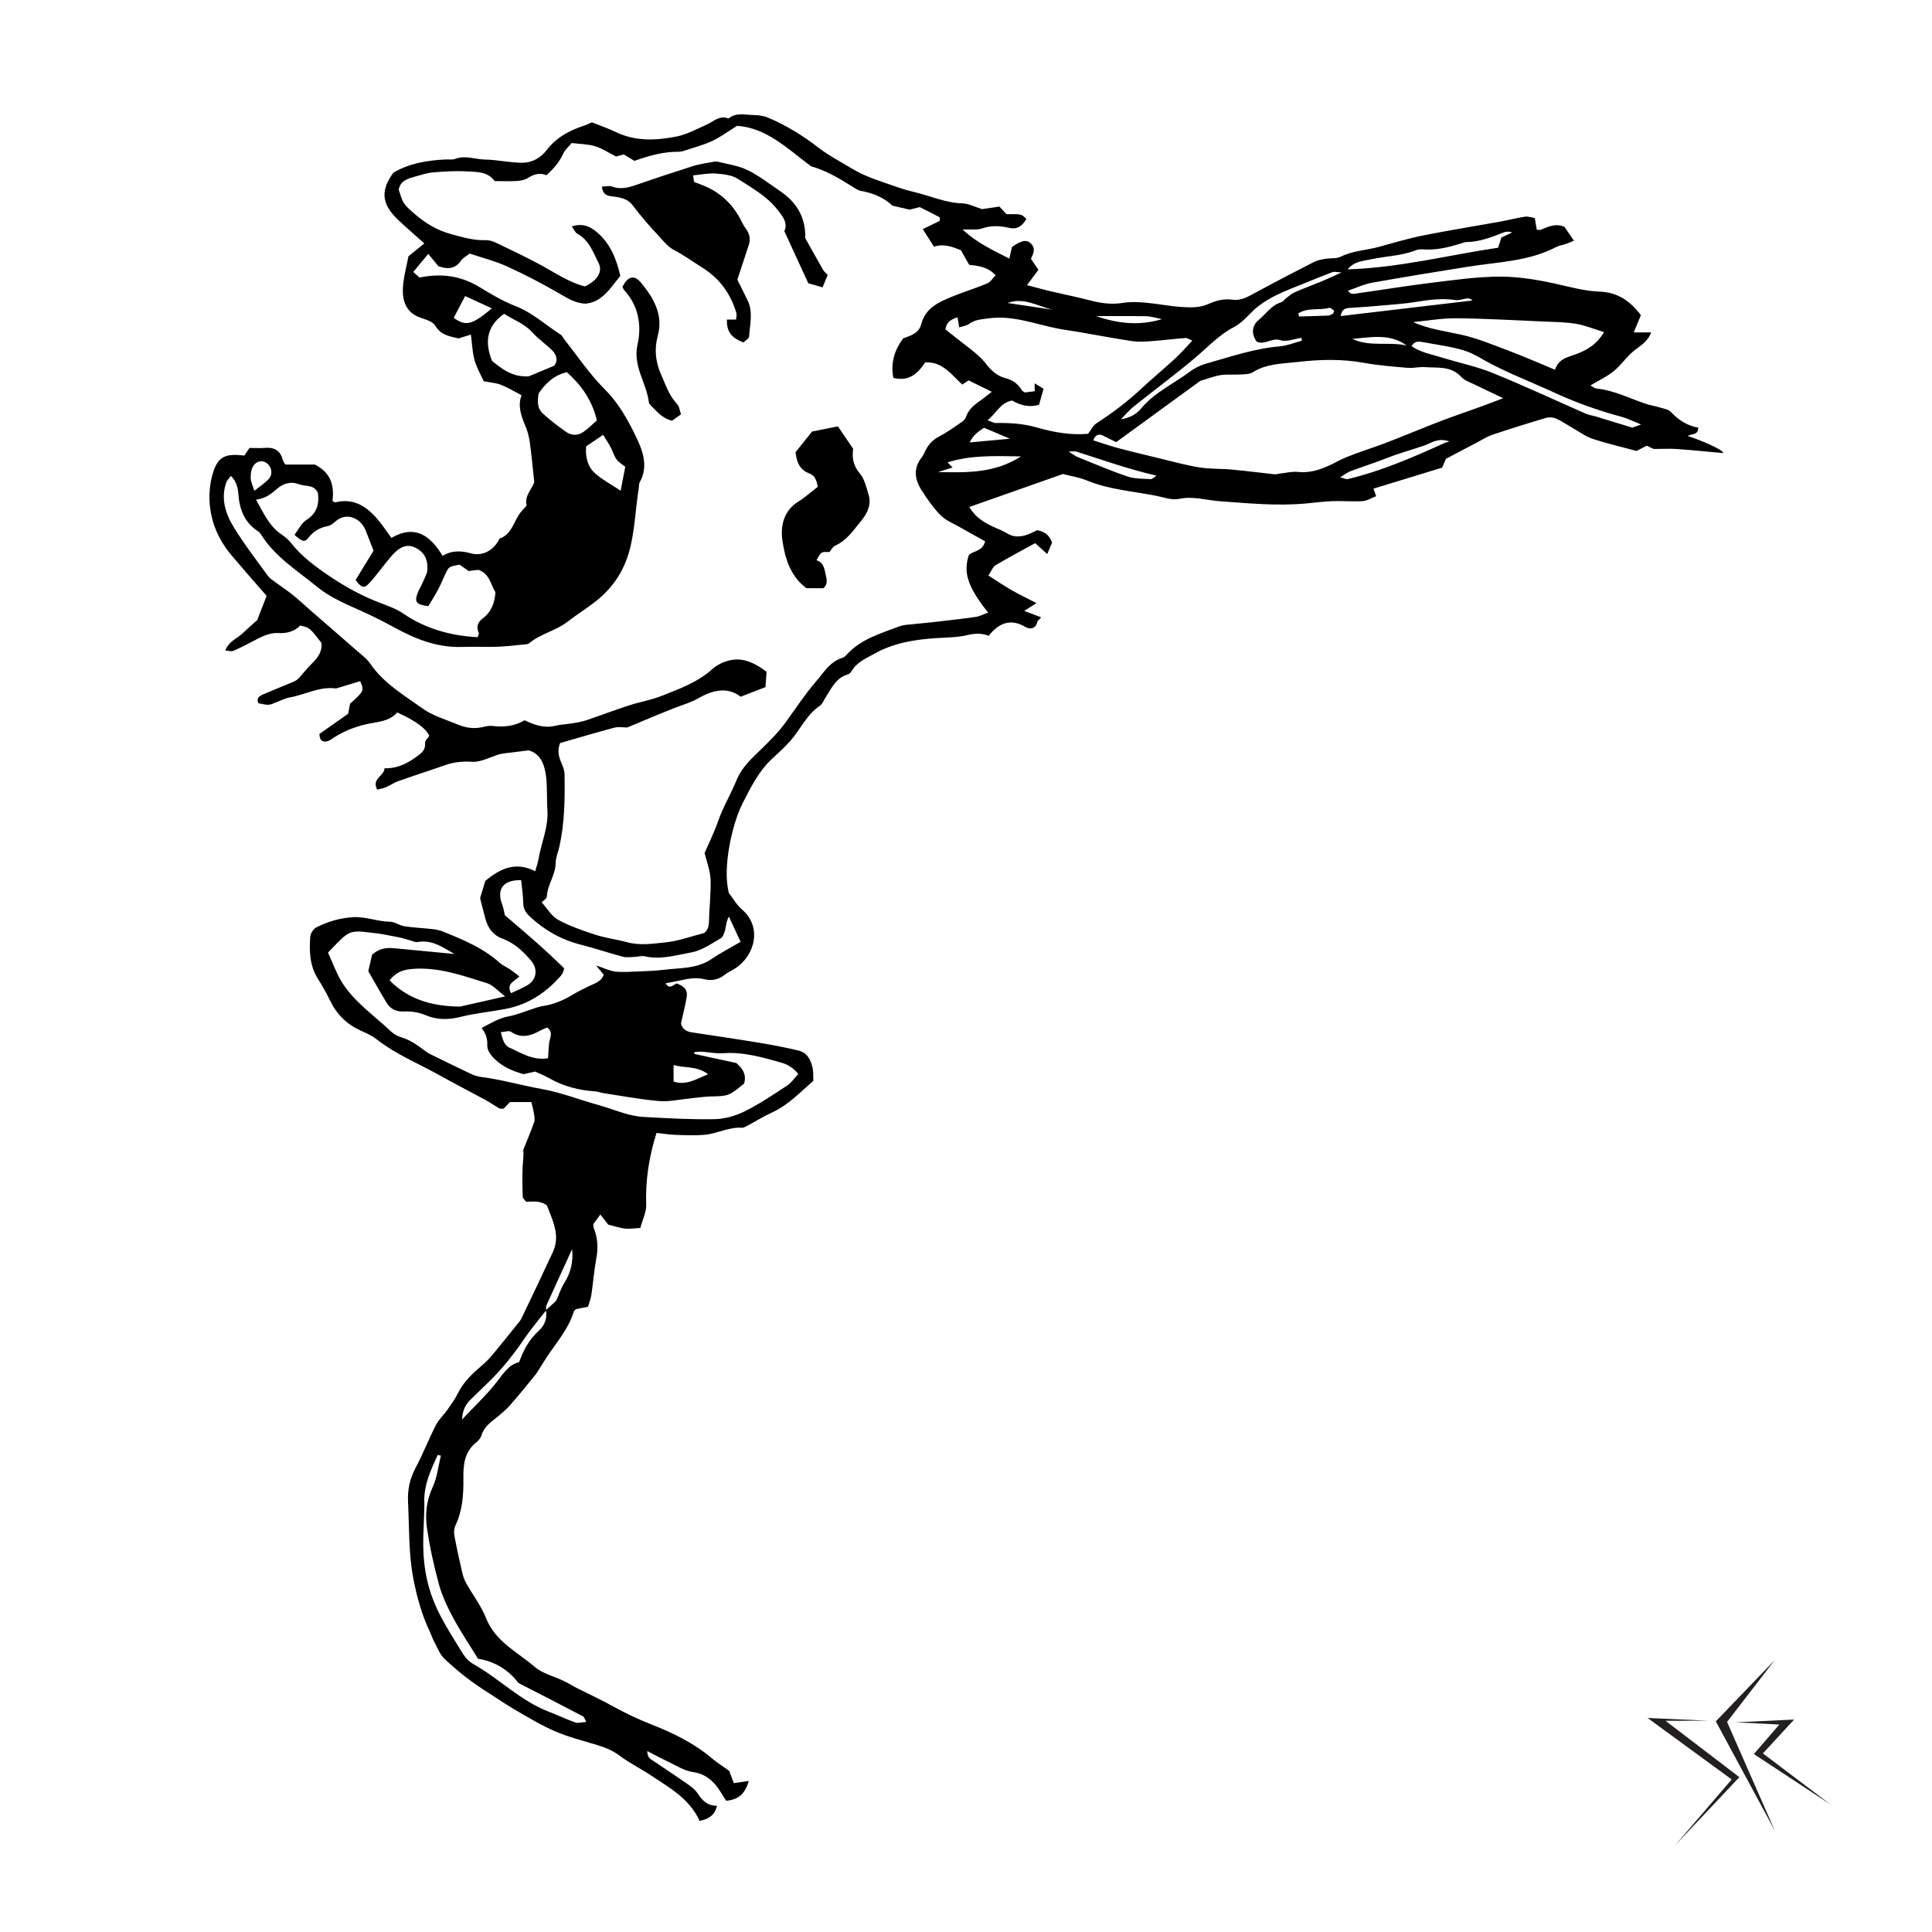 <?xml version="1.0" encoding="utf-8"?>
<!-- Generator: Adobe Illustrator 17.0.0, SVG Export Plug-In . SVG Version: 6.00 Build 0)  -->
<!DOCTYPE svg PUBLIC "-//W3C//DTD SVG 1.1//EN" "http://www.w3.org/Graphics/SVG/1.1/DTD/svg11.dtd">
<svg version="1.1" id="Layer_1" xmlns="http://www.w3.org/2000/svg" xmlns:xlink="http://www.w3.org/1999/xlink" x="0px" y="0px"
	 width="3039px" height="3039px" viewBox="0 0 3039 3039" enable-background="new 0 0 3039 3039" xml:space="preserve">
<rect x="0" y="0" fill="#FFFFFF" width="3039" height="3039"/>
<g id="FcELMB_2_">
	<g>
		<path d="M2710.611,712.698c-24.019-2.168-48.017-4.632-72.068-6.37c-10.896-0.787-21.895-0.134-37.322-0.134
			c-0.697-0.328-5.635-2.647-10.828-5.087c-4.357,2.199-8.632,4.356-16.177,8.164c-21.258-5.721-45.376-11.242-68.783-18.926
			c-11.481-3.769-21.686-11.48-32.391-17.544c-8.385-4.75-16.336-10.428-25.101-14.285c-4.65-2.046-11.083-2.661-15.918-1.233
			c-28.472,8.409-56.801,17.337-84.968,26.722c-7.763,2.587-14.842,7.266-22.174,11.103c-15.866,8.304-31.692,16.685-50.44,26.566
			c-0.752,1.757-2.883,6.732-5.953,13.904c-35.062,10.72-71.575,21.884-108.102,33.052c1.28,3.513,2.415,6.628,4.309,11.826
			c-7.483,2.865-14.255,7.316-21.287,7.772c-15.713,1.019-31.573-0.496-47.338,0.049c-13.762,0.475-27.477,2.337-41.21,3.621
			c-45.603,4.264-90.908-0.196-136.354-3.498c-21.1-1.533-41.693-8.389-63.776-3.664c-11.347,2.428-24.468-2.552-36.63-4.973
			c-36.114-7.192-73.236-9.497-107.913-23.787c-12.605-5.194-26.485-7.297-38.186-10.388
			c-50.23,17.708-98.669,34.784-147.303,51.929c11.725,19.872,30.68,28.469,49.552,36.264c8.356,3.451,14.742,10.084,26.064,10.051
			c12.674-0.037,21.886-5.503,31.223-9.855c11.482,2.143,18.919,7.48,23.37,19.395c-2.04,4.861-4.569,10.889-7.599,18.109
			c-7.151-6.432-13.118-11.799-19.031-17.118c-21.412,11.796-42.121,22.666-62.159,34.657c-4.528,2.71-6.72,9.325-11.416,16.248
			c13.42,8.517,24.502,16.085,36.099,22.758c11.551,6.647,23.618,12.395,39.484,20.626c-5.564,3.569-9.929,6.369-19.193,12.311
			c10.417,3.937,18.525,7.001,26.632,10.065c-1.951,2.138-3.903,4.275-5.854,6.413c-2.223,11.097-10.99,13.373-18.642,8.864
			c-23.921-14.096-41.903-6.36-58.103,13.78c-11.179-4.495-21.903-3.92-33.811-1.052c-15.914,3.833-32.839,3.655-49.359,4.754
			c-33.951,2.259-66.705,7.56-97.215,24.812c-13.297,7.519-26.998,13.014-35.077,26.89c-1.312,2.254-3.759,4.648-6.155,5.343
			c-18.487,5.36-25.48,21.59-34.633,35.83c-2.992,4.655-5.14,10.688-9.387,13.559c-20.788,14.053-30.473,37.094-46.253,55.104
			c-9.084,10.368-19.549,19.55-29.626,29.018c-20.579,19.335-32.746,44.343-45.307,68.782
			c-16.855,32.792-32.328,102.928-21.734,141.73c6.835,8.724,12.461,18.864,20.72,25.922c31.732,27.114,20.627,72.394-11.372,92.846
			c-5.242,3.351-11.182,5.768-15.965,9.645c-9.412,7.628-20.616,9.839-31.256,7.157c-14.224-3.586-27.256-0.918-40.701,2.183
			c-6.581,1.518-13.276,2.541-20.887,3.969c6.994,13.564,15.189-3.184,19.535,1.314c11.459,4.19,15.094,11.325,13.508,20.424
			c-2.352,13.488-5.747,26.794-8.939,41.267c1.564,8.423,7.805,12.871,16.911,14.26c35.247,5.376,70.539,10.481,105.711,16.308
			c21.007,3.48,41.992,7.425,62.667,12.473c13.647,3.332,19.107,15.182,21.808,27.801c1.278,5.973,0.719,12.339,1.042,19.651
			c-20.729,17.977-39.46,38.261-65.286,49.97c-12.976,5.883-25.116,13.594-37.727,20.306c-3.006,1.6-6.455,3.728-9.572,3.536
			c-20.515-1.261-38.699,9.345-58.427,11.107c-15.082,1.347-30.395,0.657-45.578,0.119c-10.139-0.359-20.23-2.042-30.075-3.104
			c-11.933,37.861-17.546,74.82-16.238,113.132c0.396,11.599-5.751,23.422-9.242,36.408c-9.291,0.47-16.763,1.697-24.043,0.98
			c-7.453-0.734-14.719-3.372-26.48-6.261c-2.184-2.809-6.853-8.815-12.341-15.874c-4.696,6.402-8.265,11.268-11.15,15.202
			c0.295,2.936,0.115,4.443,0.62,5.669c6.454,15.666,7.304,31.514,4.173,48.261c-3.52,18.825-4.912,38.039-7.747,57.006
			c-0.97,6.486-3.505,12.737-5.288,18.966c-7.801,1.53-13.777,2.701-18.921,3.71c-1.668,1.783-3.124,2.638-3.477,3.822
			c-7.661,25.676-24.855,45.717-39.519,67.262c-4.632,6.805-8.884,13.868-13.347,20.79c-2.619,4.062-4.985,8.344-8.026,12.069
			c-12.938,15.854-25.772,31.813-39.294,47.161c-6.316,7.169-13.824,13.393-21.309,19.401c-9.752,7.828-19.834,14.918-23.65,27.999
			c-1.263,4.331-4.964,8.545-8.619,11.484c-18.332,14.738-20.196,34.982-19.89,56.205c0.368,25.555-1.328,50.712-12.595,74.431
			c-2.163,4.554-2.449,10.801-1.513,15.883c3.487,18.938,7.661,37.758,11.977,56.531c1.379,5.998,3.219,12.145,6.192,17.474
			c10.382,18.606,23.823,35.907,31.567,55.497c14.668,37.102,49.205,53.257,76.512,76.663
			c12.627,10.823,30.853,15.056,46.411,22.545c6.834,3.29,13.251,7.433,20.019,10.871c18.944,9.622,38.327,18.442,56.87,28.775
			c19.849,11.061,40.013,20.525,61.344,28.896c33.086,12.985,65.667,28.854,93.495,52.316c8.412,7.092,17.804,13.023,27.844,20.278
			c2.11,5.622,4.665,12.427,7.235,19.272c8.599-1.25,15.688-2.282,23.526-3.422c-5.96,20.727-16.432,29.385-35.609,31.139
			c-6.116-9.186-11.098-19.089-18.33-26.911c-8.793-9.509-18.909-16.162-33.5-18.181c-14.281-1.976-27.675-10.91-41.253-17.23
			c-9.78-4.552-19.223-9.827-30.952-15.881c-0.211,11.678,7.157,13.785,12.269,17.295c17.676,12.135,35.68,23.799,53.196,36.155
			c5.549,3.914,11.061,8.734,14.665,14.37c7.057,11.037,15.729,18.579,29.509,18.181c-3.46,15.577-13.768,21.042-27.292,23.901
			c-15.778-34.898-47.508-52.296-77.052-71.906c-15.989-10.613-33.446-19.156-48.724-30.649
			c-10.905-8.203-22.604-12.843-35.188-16.722c-22.294-6.871-45.167-12.513-66.495-21.695c-22.024-9.48-42.721-22.176-63.571-34.204
			c-14.295-8.247-27.768-17.908-41.773-26.673c-24.63-15.416-47.534-33.186-68.518-53.121c-7.144-6.787-10.966-17.196-15.837-26.204
			c-2.935-5.427-4.773-11.435-7.437-17.023c-12.525-26.284-20.079-53.909-25.637-82.521c-7.716-39.722-6.353-79.708-8.382-119.672
			c-1.034-20.368,2.484-37.409,11.854-54.978c11.628-21.801,20.561-45.026,31.815-67.044c4.56-8.922,12.461-16.08,18.311-24.414
			c5.892-8.393,11.955-16.838,16.473-25.987c8.843-17.904,22.911-30.893,37.653-43.548c5.717-4.908,11.192-10.243,16.018-16.018
			c13.264-15.875,26.152-32.065,39.123-48.184c2.588-3.216,5.469-6.388,7.224-10.054c16.614-34.704,33.239-69.406,49.398-104.324
			c11.77-25.433-0.014-48.631-8.803-71.637c-1.403-3.673-8.729-6.106-13.722-7.122c-5.961-1.214-12.359-0.286-19.592-0.286
			c-1.669-2.296-5.235-4.944-5.345-7.73c-0.601-15.144-0.745-30.335-0.244-45.483c0.308-9.307,2.052-18.567,1.01-28.175
			c5.844-14.668,12.089-29.197,17.272-44.095c1.45-4.168,0.143-9.484-0.579-14.169c-0.825-5.353-2.407-10.589-3.953-17.114
			c-10.344,0-21.21,0-33.643,0c-2.819,2.969-6.479,6.825-9.946,10.477c-2.812-0.21-5.215,0.286-6.818-0.624
			c-7.192-4.083-13.977-8.896-21.236-12.844c-24.28-13.205-48.887-25.817-73.021-39.279c-33.06-18.44-68.465-32.727-98.606-56.416
			c-7.499-5.894-16.666-9.875-25.458-13.875c-21.725-9.884-37.408-25.479-47.808-46.956c-5.719-11.811-12.21-23.321-19.217-34.421
			c-12.961-20.533-13.68-43.259-12.008-66.141c0.384-5.25,5.047-12.367,9.714-14.735c17.714-8.988,36.03-14.5,56.794-15.923
			c20.648-1.415,38.906,6.87,58.725,7.066c7.701,0.076,15.177,5.999,23.069,7.198c14.868,2.26,29.986,2.818,44.95,4.524
			c5.393,0.615,10.9,1.863,15.915,3.905c31.306,12.745,62.593,25.515,88.301,48.593c5.062,4.544,11.694,7.302,17.412,11.165
			c4.393,2.968,8.486,6.378,14.139,10.676c-7.438,7.763-21.131,10.911-13.289,26.337c8.973-4.309,18.602-7.824,27.019-13.228
			c13.598-8.73,15.283-25.109,4.967-37.428c-12.612-15.061-27.029-28.375-45.489-35.219c-15.635-5.796-22.784-17.03-26.858-31.62
			c-2.774-9.932-5.136-19.979-8.212-32.052c2.338-7.695,5.327-17.529,8.221-27.054c23.06-19.237,47.441-31.068,78.494-15.176
			c2.106-7.671,4.2-13.376,5.199-19.267c4.359-25.696,15.791-50.04,13.968-76.953c-1.208-17.832,0.073-35.914-2.201-53.57
			c-2.338-18.154-8.698-35.164-27.304-40.378c-11.077,1.377-20.29,2.478-29.489,3.682c-5.495,0.719-11.129,1.032-16.423,2.516
			c-14.336,4.018-28.753,12.598-42.709,11.806c-15-0.851-28.399,0.228-42.219,5.087c-24.637,8.664-49.526,16.609-74.138,25.339
			c-7.001,2.483-13.269,6.965-20.14,9.909c-4.087,1.751-8.693,2.289-13.166,3.396c-9.213-17.935,11.376-21.018,11.525-33.549
			c21.407,0.505,37.344-8.355,52.6-19.725c7.17-5.344,12.143-10.114,11.215-20.039c-0.33-3.526,4.324-7.518,6.718-11.321
			c-5.511-11.86-21.673-23.712-50.581-36.718c-9.632,11.274-23.212,14.043-37.852,16.443c-21.721,3.56-42.599,10.91-61.456,22.938
			c-3.483,2.221-6.947,5.038-10.81,5.977c-7.357,1.789-11.996-1.257-12.141-11.551c14.392-10.121,29.579-20.801,45.151-31.751
			c1-5.258,2.021-10.631,2.996-15.759c22.349-20.327,22.349-20.327,15.874-35.458c-11.946,3.606-24.098,7.277-36.253,10.939
			c-0.66,0.199-1.372,0.537-2.012,0.452c-25.666-3.406-48.116,9.817-72.292,14.139c-7.346,1.313-14.343,4.835-21.357,7.694
			c-11.741,4.786-11.693,4.903-27.945,1.543c-3.905-7.825,1.065-11.354,7.18-13.963c13.953-5.954,27.981-11.734,42.018-17.489
			c5.711-2.341,11.526-4.431,15.133-9.216c6.599-7.413,12.857-15.168,19.88-22.155c9.167-9.121,16.465-18.736,14.618-32.394
			c-18.239-23.56-18.239-23.56-33.145-27.172c-9.112,9.424-21.026,12.694-34.951,11.937c-14.898-0.809-27.712,6.714-40.536,13.388
			c-9.806,5.102-19.632,10.238-29.798,14.533c-3.085,1.303-7.332-0.146-12.664-0.416c5.333-14.504,18.098-18.56,26.722-26.684
			c8.839-8.326,17.991-16.32,23.559-21.347c5.592-14.417,9.692-24.989,14.731-37.981c-8.663-9.912-19.447-22.184-30.153-34.523
			c-7.265-8.373-14.29-16.956-21.647-25.246c-22.75-25.636-36.419-55.427-38.017-89.646c-0.664-14.218,1.023-29.207,5.046-42.841
			c7.735-26.212,19.059-32.33,49.733-28.369c2.041-3.041,5.446-8.115,8.1-12.07c9.104,0,16.717,0.523,24.233-0.112
			c14.49-1.223,24.128,3.947,28.027,18.588c0.849,3.189,3.171,5.986,4.082,7.636c17.652,0,33.85,0,46.462,0
			c26.723,13.648,30.363,34.562,27.782,57.383c2.12,1.02,3.479,2.3,4.462,2.057c29.931-7.386,50.573,7.397,68.19,28.789
			c6.955,8.445,12.995,17.642,19.933,27.157c37.103-21.447,61.236-3.722,80.545,28.226c15.299-9.097,29.524-8.041,44.904-3.841
			c17.353,4.739,33.863-4.199,42.866-19.701c0.687-1.182,0.961-3.223,1.893-3.553c20.083-7.126,22.339-28.434,33.878-42.313
			c2.645-3.182,5.529-6.165,8.633-9.604c-3.898-15.705,8.855-26.379,12.022-37.009c-2.505-22.885-4.289-43.009-7.089-62.991
			c-1.231-8.783-3.574-17.689-7.09-25.814c-6.964-16.091-11.929-32.121-5.805-47.79c-11.746-6.089-21.59-12.201-32.2-16.359
			c-7.836-3.071-16.669-3.596-27.268-5.693c-4.268-9.47-10.978-20.781-14.43-33.012c-3.528-12.503-3.86-25.907-5.785-40.372
			c-6.771,2.107-13.028,4.054-19.349,6.02c-13.993-3.299-27.885-4.933-36.677-20.005c-3.818-6.544-14.875-9.683-23.261-12.585
			c-22.168-7.673-28.5-25.586-27.696-45.611c0.707-17.609,5.863-35.039,8.77-50.993c9.976-8.053,18.026-14.552,24.971-20.158
			c-13.686-12.279-27.568-24.257-40.913-36.806c-28.486-26.785-26.767-48.334-7.818-74.456
			c24.655-14.782,53.331-19.528,82.908-20.876c4.844-0.221,10.164,0.781,14.447-0.885c15.861-6.17,31.256,0.819,46.824,1.066
			c19.836,0.315,39.638,5.126,59.433,4.982c14.688-0.107,28.186-7.693,37.465-19.812c15.345-20.044,36.135-31.165,59.481-38.679
			c3.912-1.259,7.579-3.282,11.664-5.088c12.646,5.076,25.693,9.503,38.022,15.423c30.858,14.817,63.134,13.261,95.003,6.963
			c16.466-3.254,31.988-11.817,47.582-18.775c11.062-4.936,20.378-15.265,34.335-9.588c12.098-10.026,26.331-5.621,39.762-5.435
			c7.398,0.102,15.309,1.097,22.053,3.924c28.813,12.076,55.141,28.323,79.929,47.518c14.589,11.297,31.165,20.067,47.058,29.622
			c8.268,4.97,16.758,9.716,25.576,13.589c10.63,4.669,21.623,8.573,32.625,12.319c14.302,4.87,28.534,10.275,43.213,13.631
			c25.851,5.912,50.235,17.475,77.518,18.318c10.613,0.328,21.061,6.011,30.977,9.067c9.368-1.365,18.183-2.649,27.498-4.006
			c4,4.338,7.605,8.248,10.979,11.907c23.948-0.249,23.948-0.249,31.321,7.686c-5.953,10.307-13.907,16.857-26.784,13.896
			c-14.368-3.304-28.243-4.137-42.778,0.883c-7.888,2.725-17.253,1.173-30.577,1.751c23.631,22.078,48.215,32.556,73.423,45.716
			c1.773-7.982,2.926-13.168,4.051-18.234c14.827-10.451,22.903-12.143,29.54-5.803c8.318,7.945,4.286,16.276,0.359,24.305
			c3.856,5.671,7.655,11.258,11.753,17.285c-5.76,7.741-10.94,14.7-17.967,24.143c13.385,3.514,24.353,6.635,35.44,9.254
			c21.306,5.034,42.809,9.285,63.982,14.811c16.924,4.417,33.519,6.768,51.122,3.911c11.449-1.858,23.49-1.504,35.121-0.482
			c19.251,1.692,38.325,5.636,57.588,6.884c13.934,0.903,28.067,1.497,41.813-4.612c11.856-5.269,24.444-8.864,38.184-6.839
			c13.765,2.029,25.199-5.161,36.895-11.491c30.312-16.405,60.891-32.327,91.584-48.009c5.342-2.729,11.685-3.801,17.703-4.83
			c7.991-1.366,17.178,0.17,23.985-3.252c19.054-9.578,40.098-10.037,59.981-15.516c23.294-6.419,46.538-13.32,70.196-18.051
			c40.364-8.072,81.049-14.53,121.567-21.849c12.795-2.311,25.413-5.69,38.259-7.582c4.894-0.721,10.201,1.361,15.368,2.174
			c1.219,7.207,2.117,12.519,3.089,18.271c2.431,0.13,4.584,0.88,6.151,0.226c11.531-4.807,22.824-10.674,37.339-4.787
			c4.173,6.088,9.11,13.291,15.002,21.887c-5.119,2.076-8.64,3.689-12.285,4.939c-5.236,1.796-10.957,2.571-15.789,5.09
			c-43.5,22.683-91.807,23.378-138.652,30.878c-50.42,8.072-100.838,16.211-151.092,25.239
			c-12.589,2.262-24.545,8.043-37.648,12.499c3.928,6.664,9.836,4.842,14.726,4.157c38.905-5.454,77.684-11.902,116.674-16.628
			c36.369-4.408,72.962-9.838,109.431-9.662c30.789,0.149,62,5.7,92.153,12.642c20.903,4.812,41.577,10.242,62.921,10.935
			c28.207,0.915,48.048,14.933,64.854,36.972c-3.549,8.582-7.12,17.217-11.237,27.172c9.574,0,17.406,0,27.424,0
			c-5.922,15.799-18.399,21.557-28.501,30.047c-10.974,9.223-19.18,21.772-30.274,30.809c-10.505,8.557-23.187,14.441-36.749,22.607
			c4.608,2.519,6.798,4.645,9.166,4.867c27.355,2.565,51.579,15.08,77.017,23.749c7.654,2.609,15.784,3.792,23.535,6.156
			c5.856,1.786,13.06,2.901,16.871,6.947c12.02,12.762,25.88,21.679,42.863,24.678c0.222,12.007-9.594,9.107-16.531,13.027
			C2673.853,691.971,2710.611,707.149,2710.611,712.698z M858.962,2061.229c-11.557,14.939-23.904,29.342-34.487,44.942
			c-15.898,23.433-33.32,45.472-53.422,65.383c-10.272,10.174-20.809,20.079-31.119,30.215
			c-7.914,7.781-12.422,17.074-13.147,31.082c19.759-21.033,38.961-38.925,54.903-59.359c10.253-13.141,18.543-27.037,34.922-30.876
			c7.146-19.908,16.211-36.136,31.135-49.587c8.391-7.563,13.664-19.209,10.878-32.071c5.999-5.519,11.998-11.037,16.338-15.03
			c4.687-10.532,7.563-19.841,12.615-27.763c10.876-17.057,14.319-35.216,12.347-53.292c-13.171,28.742-26.855,58.451-40.308,88.264
			C858.569,2055.46,859.142,2058.515,858.962,2061.229z M1108.282,1341.817c7.641-17.698,15.327-32.857,20.787-48.779
			c7.887-22.998,20.466-43.772,29.573-65.999c8.048-19.645,22.791-33.209,36.76-46.667c14.947-14.401,29.369-28.749,41.463-45.598
			c15.258-21.258,29.806-43.193,46.855-62.94c11.911-13.796,21.606-31.06,41.081-36.949c2.51-0.759,4.947-2.724,6.742-4.734
			c22.237-24.894,53.274-33.47,82.811-44.801c3.165-1.214,6.593-2.004,9.966-2.37c14.354-1.557,28.755-2.701,43.1-4.329
			c22.532-2.558,45.079-5.065,67.517-8.3c6.392-0.922,12.432-4.289,19.301-6.777c-32.179-40.628-39.387-62.9-30.161-90.752
			c7.954-6.645,21.946-5.876,25.47-21.365c-13.284-7.415-26.972-14.9-40.503-22.66c-10.063-5.771-21.606-10.243-29.472-18.257
			c-11.473-11.689-21.059-25.51-29.947-39.386c-10.841-16.925-13.424-34.682,0.412-51.993c2.548-3.188,3.991-7.267,5.899-10.957
			c4.865-9.407,11.485-16.48,21.301-21.591c12.616-6.569,24.244-15.087,36.039-23.142c2.709-1.85,5.339-4.919,6.343-7.973
			c4.464-13.572,15.717-20.48,26.285-28.191c4.204-3.068,8.217-6.398,14.182-11.068c-13.429-6.58-24.604-12.056-36.563-17.916
			c-2.165,1.451-5.482,3.674-9.817,6.579c-17.185-15.384-31.057-36.45-58.338-34.906c-11.502,17.163-25.128,30.659-50.188,24.359
			c-4.632-24.239,2.201-44.08,15.454-62.071c12.455-4.584,24.771-8.048,28.466-22.42c6.71-26.1,28.664-35.178,50.35-43.994
			c17.694-7.193,36.064-12.744,53.655-20.159c5.069-2.137,8.479-8.21,12.882-12.715c-11.853-13.013-26.314-14.795-41.476-16.433
			c-4.092-7.218-8.13-14.34-13.036-22.994c-12.613-5.111-26.286-10.684-42.318-5.593c-5.584-8.685-11.012-17.128-17.703-27.534
			c9.947-4.845,18.254-8.89,26.741-13.024c-0.119-1.94,0.472-5.298-0.479-5.814c-10.215-5.542-20.674-10.636-31.009-15.823
			c-6.455,1.612-12.404,3.097-15.934,3.979c-10.418-2.415-18.439-4.275-26.934-6.245c-13.629-12.727-30.322-19.832-49.069-23.115
			c-5.084-0.89-9.896-4.281-14.44-7.147c-21.563-13.597-43.603-26.126-64.306-31.522c-38.366-28.601-70.06-60.53-116.565-63.815
			c-13.476,8.354-25.629,17.433-39.069,23.787c-13.538,6.4-28.333,10.164-42.632,14.919c-3.24,1.077-6.713,2.119-10.066,2.082
			c-24.415-0.27-47.438,6.385-69.769,14.339c-6.015-3.66-11.301-6.876-16.756-10.196c-4.833,1.345-9.364,2.606-12.078,3.361
			c-12.048-6.088-22.003-12.898-33.009-16.189c-11.436-3.42-23.89-3.437-36.88-5.066c-4.703,5.738-10.242,10.349-12.969,16.258
			c-6.17,13.369-15.19,24.161-26.716,34.43c-9.914-4.211-19.262-2.052-28.681,4.107c-4.822,3.153-11.42,4.516-17.328,4.887
			c-11.684,0.734-23.448,0.217-35.29,0.217c-11.552-15.544-28.566-14.28-44.035-15.226c-17.526-1.072-35.281,0.068-52.831,1.518
			c-9.49,0.784-18.849,3.911-28.109,6.536c-11.367,3.223-23.214,6.205-26.114,20.558c6.82,21.285,6.241,21.955,25.364,38.481
			c16.508,14.266,34.77,25.457,56.686,31.416c18.066,4.912,35.537,10.293,54.508,9.629c5.302-0.186,11.129,1.453,15.981,3.783
			c24.269,11.658,48.659,23.151,72.297,36.007c22.366,12.164,43.427,26.837,68.021,32.951c18.813-8.407,28.691-22.92,21.592-36.702
			c-8.625-16.744-14.749-36.1-33.431-46.129c-3.381-1.815-5.158-6.618-8.734-11.481c17.455-5.831,29.61,0.511,39.958,9.391
			c21.271,18.254,30.611,43.035,36.363,68.43c-16.033,19.424-28.049,40.641-54.042,43.619c-16.745-0.197-29.747-8.987-43.647-16.987
			c-26.252-15.11-53.222-29.188-80.793-41.714c-18.458-8.386-38.468-13.358-58.371-20.055c-5.097,3.956-10.441,6.474-13.358,10.677
			c-8.42,12.131-19.034,15.063-35.982,9.175c-3.494-4.276-9.03-11.051-15.894-19.451c-7.954,9.613-14.333,17.323-23.612,28.537
			c4.899,4.334,8.275,7.322,9.903,8.762c36.977-7.602,67.124-1.743,95.659,15.773c17.602,10.804,35.699,21.477,54.854,28.913
			c27.103,10.522,47.914,30.015,71.632,45.312c2.707,1.746,4.081,5.49,6.226,8.187c20.614,25.923,39.179,53.915,62.512,77.106
			c21.252,21.122,35.508,46.28,48.001,71.76c11.038,22.512,22.346,48.415,7.358,75.124c-1.263,2.25-0.892,5.406-1.322,8.135
			c-4.733,30.015-5.966,60.387-12.541,90.327c-6.976,31.767-21.768,58.367-44.847,79.778c-16.61,15.409-36.753,26.945-54.738,40.955
			c-18.528,14.433-42.57,18.787-60.553,34.06c-1.41,1.197-3.9,1.36-5.931,1.551c-14.436,1.358-28.862,3.216-43.333,3.721
			c-18.544,0.648-37.15-0.4-55.69,0.308c-38.595,1.474-73.116-12.176-105.782-29.992c-17.02-9.283-34.04-17.96-51.715-25.932
			c-24.446-11.025-50.287-21.662-70.655-38.398c-31.167-25.611-66.727-47.283-88.731-82.95c-1.069-1.733-2.552-3.44-4.249-4.52
			c-21.147-13.472-29.253-33.877-31.041-57.738c-0.773-10.317-2.679-20.221-11.796-29.467c-2.987,4.032-6.048,6.683-7.236,10.004
			c-9.179,25.653-1.214,49.494,11.745,70.753c16.137,26.473,35.276,51.135,53.522,76.286c3.121,4.301,8.11,7.339,12.497,10.611
			c8.753,6.528,17.977,12.453,26.469,19.295c9.674,7.796,18.729,16.356,28.108,24.521c23.936,20.836,47.972,41.558,71.817,62.498
			c7.774,6.827,16.621,13.133,22.325,21.488c21.074,30.863,52.572,49.123,81.84,70.145c16.488,11.843,35.879,17.185,54.285,24.928
			c14.366,6.044,27.424,7.853,42.031,4.234c4.628-1.147,9.662-2.004,14.321-1.439c17.549,2.128,34.325,0.426,50.268-8.933
			c15.163,7.205,30.409,12.801,47.579,8.733c9.301-2.204,19.025-2.559,28.497-4.121c6.808-1.122,13.723-2.243,20.228-4.437
			c22.761-7.673,45.235-16.211,68.072-23.64c16.932-5.509,34.823-8.391,51.283-14.96c27.98-11.166,56.454-21.187,79.794-42.312
			c9.448-8.551,24.545-14.491,37.285-14.897c17.737-0.565,33.96,8.846,47.828,19.419c-0.636,8.701-1.131,15.481-1.758,24.06
			c-12.059,4.667-24.326,9.415-39.049,15.113c-20.593-16.311-44.724-10.164-65.952,2.089c-12.074,6.969-24.489,10.354-36.893,15.173
			c-25.559,9.931-50.738,20.837-75.519,31.112c-6.809,0-13.917-1.425-20.201,0.245c-28.518,7.578-56.804,16.029-85.373,24.223
			c-4.417,10.579-2.646,20.924,2.04,31.4c2.458,5.496,4.777,11.624,4.886,17.509c0.705,38.066,0.241,76.111-7.971,113.564
			c-1.911,8.717-5.914,17.345-5.954,26.028c-0.087,18.97-13.069,34.181-13.882,52.877c-0.15,3.457-5.805,6.674-8.184,9.215
			c8.948,9.823,15.669,21.872,25.911,27.424c18.435,9.993,38.677,17.032,58.742,23.52c16.233,5.249,33.466,7.315,49.98,11.808
			c20.34,5.534,40.823,2.196,60.769,0.129c20.198-2.093,39.849-9.475,60.335-14.692c7.602-5.956,7.538-14.939,7.692-24.12
			c0.173-10.321,1.341-20.622,1.676-30.945c0.375-11.589,1.557-23.354,0.083-34.745
			C1115.613,1365.563,1111.35,1353.723,1108.282,1341.817z M2364.496,626.353c-16.272-7.764-30.536-14.409-44.646-21.369
			c-7.321-3.611-16.046-6.257-21.227-11.976c-16.181-17.863-37.5-14.008-57.496-15.532c-8.756-0.667-17.769,1.907-26.506,1.154
			c-23.076-1.989-46.296-3.722-69.033-7.885c-35.179-6.441-70.393-5.35-105.326-1.28c-23.54,2.743-48.275,2.443-69.784,16.173
			c-5.182,3.308-12.974,3.006-19.625,3.427c-10.184,0.645-20.578-0.566-30.59,0.947c-9.966,1.506-19.572,5.4-32.199,9.082
			c-42.235,30.766-87.11,63.455-132.352,96.411c-7.151-3.549-13.323-6.493-19.382-9.651c-7.193-3.748-12.634-3.312-16.626,6.765
			c13.49,4.268,25.688,8.616,38.155,11.959c19.861,5.327,39.875,10.092,59.872,14.897c22.629,5.437,45.125,11.748,68.029,15.609
			c16.932,2.854,34.466,1.936,51.655,3.524c22.473,2.076,44.864,5.036,67.311,7.417c2.663,0.283,5.45-0.756,8.193-1.049
			c9.6-1.025,19.376-3.632,28.775-2.656c23.437,2.433,43.133-6.612,62.877-16.986c8.528-4.481,17.593-8.044,26.645-11.401
			c16.707-6.194,33.742-11.52,50.356-17.945c28.191-10.902,56.051-22.665,84.262-33.514c20.54-7.899,41.446-14.84,62.14-22.343
			C2339.27,636.038,2350.462,631.66,2364.496,626.353z M714.855,1500.586c-17.914-10.183-35.32-23.098-58.412-18.724
			c-3.045,0.577-6.597-1.386-9.887-2.272c-6.513-1.753-12.924-4.005-19.526-5.281c-14.105-2.725-28.223-5.868-42.488-7.133
			c-13.539-1.201-28.366-5.208-40.362,3.75c-10.278,7.675-18.636,17.922-28.259,27.444c7.557,16.434,12.988,32.209,21.545,46.052
			c19.566,31.65,50.593,52.477,77.048,77.597c4.401,4.179,10.226,7.773,16.021,9.39c15.114,4.217,26.997,13.462,39.207,22.459
			c3.302,2.433,7.075,4.286,10.78,6.102c20.371,9.988,40.71,20.049,61.246,29.688c4.906,2.303,10.436,3.76,15.828,4.463
			c31.875,4.156,62.774,13.182,94.392,18.824c30.823,5.5,60.494,17.279,90.838,25.696c23.101,6.408,45.291,16.961,69.53,18.289
			c37.219,2.04,74.533,4.198,111.753,3.498c15.96-0.3,33.008-5.196,47.397-12.354c23.268-11.575,45.014-26.339,66.824-40.638
			c6.561-4.301,11.202-11.531,17.307-18.042c-7.881-10.084-17.049-15.135-26.888-17.938c-29.885-8.514-59.76-17.078-91.576-14.758
			c-10.865,0.792-21.948-1.677-32.949-2.355c-3.981-0.245-8.016,0.391-12.026,0.625c-0.091,0.924-0.182,1.848-0.273,2.772
			c21.399,4.638,42.797,9.275,66.325,14.374c8.401,7.453,16.794,17.191,12.197,32.26c-23.68,19.634-24.935,19.81-52,20.28
			c-10.961,0.19-21.889,2.085-32.839,3.135c-16.425,1.576-33.059,5.49-49.239,4.111c-29.459-2.51-58.654-8.139-87.944-12.567
			c-4.064-0.615-8.006-2.371-12.066-2.628c-25.749-1.632-50.079-7.852-72.629-20.772c-7.132-4.086-14.892-7.075-21.997-10.394
			c-6.793,1.516-12.792,2.855-18.284,4.081c-18.776-5.199-35.752-13.019-48.668-27.206c-4.318-4.742-8.634-12.014-8.321-17.882
			c0.54-10.14-1.991-18.53-8.938-27.567c14.709-7.569,27.184-15.476,42.699-18.298c12.736-2.316,24.921-7.642,37.37-11.574
			c5.162-1.63,10.279-3.782,15.58-4.523c17.314-2.42,32.888-8.972,47.713-17.995c8.147-4.958,16.804-9.109,25.377-13.327
			c9.098-4.477,19.722-6.94,23.3-18.13c-3.357-4.06-6.294-7.612-11.968-14.474c13.032,4.293,21.451,8.58,30.247,9.591
			c11.587,1.331,23.48,0.361,35.221-0.119c13.733-0.561,27.53-0.978,41.148-2.673c25.442-3.166,51.927-1.285,74.858-16.859
			c14.047-9.541,29.249-17.382,45.864-27.119c-6.749-14.584-12.551-27.121-18.353-39.659c-4.231,7.123-4.185,13.825-5.784,20.108
			c-1.287,5.058-3.315,11.786-7.177,13.999c-14.894,8.535-29.984,19.368-46.254,22.239c-23.901,4.217-48.145,11.927-73.26,6.089
			c-5.112-1.188-10.914,0.818-16.409,0.986c-5.979,0.183-12.298,1.163-17.902-0.332c-22.448-5.986-44.526-13.385-67.023-19.159
			c-30.201-7.751-56.159-22.563-78.91-43.622c-6.373-5.898-10.643-11.918-10.807-21.253c-0.214-12.205-2.12-24.38-3.279-36.365
			c-28.19-0.828-39.178,14.191-29.815,38.345c2.185,5.636,2.961,11.818,4.156,16.793c32.772,27.767,64.396,54.971,93.314,83.522
			c-1.036,3.626-1.229,5.036-1.833,6.241c-0.925,1.846-1.912,3.742-3.254,5.285c-23.349,26.839-51.741,45.54-87.028,52.321
			c-23.545,4.525-47.624,6.698-70.811,12.524c-19.652,4.938-37.492,4.901-56.321-3.144c-9.834-4.202-21.626-5.777-32.398-5.324
			c-12.769,0.537-21.643-3.838-27.828-14.019c-9.999-16.459-19.375-33.296-28.64-49.326c2.212-9.695,4.183-18.331,5.9-25.859
			c10.404-9.693,21.821-11.488,33.9-10.379C651.037,1494.4,682.943,1497.534,714.855,1500.586z M1875.4,535.86
			c-4.649-1.946-7.673-4.412-10.491-4.195c-18.53,1.427-36.991,3.755-55.525,5.115c-9.601,0.705-19.48,1.196-28.925-0.243
			c-28.352-4.32-56.545-9.677-84.815-14.542c-10.114-1.74-20.322-2.963-30.4-4.879c-36.317-6.906-71.341-21.572-109.661-16.399
			c-11.072,1.495-21.733,1.793-31.261,8.804c-3.92,2.884-9.542,3.455-15.549,5.466c-1.09-6.705-1.797-11.056-2.586-15.911
			c-9.792,3.25-17.433,7.164-19.059,18.97c9.679,7.666,19.218,15.423,28.974,22.897c13.142,10.069,26.245,19.689,36.534,33.397
			c6.684,8.904,17.401,17.46,27.864,20.163c12.782,3.302,20.936,9.274,27.201,19.811c0.622,1.047,2.226,1.51,4.655,3.063
			c4.053-0.54,9.237-1.232,15.2-2.027c0-4.203,0-7.196,0-12.354c5.588,3.437,9.406,5.785,13.905,8.552
			c-2.599,9.25-4.953,17.624-7.045,25.071c-16.614,4.966-30.114,0.306-42.548-6.593c-18.504,3.541-24.565,19.988-38.44,30.952
			c5.893,2.091,9.52,4.535,13.091,4.455c21.966-0.493,43.532,0.94,64.867,7.093c26.409,7.616,53.364,12.206,80.12,9.841
			c4.873-6.262,7.972-13.143,13.294-16.586c24.378-15.769,47.439-33.051,68.739-52.829c18.148-16.852,37.219-32.707,55.442-49.481
			C1857.862,555.295,1865.741,546.029,1875.4,535.86z M751.333,1002.323c0.591-2.234,2.5-5.274,1.674-7.03
			c-4.309-9.165-1.152-16.89,5.703-22.014c13.923-10.407,19.413-24.346,20.6-41.627c-7.478-11.909-8.805-28.987-26.663-35.292
			c-4.457,0.519-9.837,1.146-15.505,1.807c-4.98-3.506-9.951-7.006-14.248-10.032c-16.566,3.185-16.72,3.11-21.884,13.63
			c-3.952,8.052-7.053,16.538-11.254,24.448c-5.094,9.591-10.946,18.779-15.942,27.246c-18.415-2.305-21.801-6.138-17.548-18.811
			c2.163-6.447,6.052-12.293,8.713-18.599c2.868-6.797,7.111-13.74,7.39-20.753c0.57-14.357-4.05-26.441-18.965-33.775
			c-12.583-6.187-22.9-1.411-31.932,7.164c-5.472,5.195-10.111,11.295-14.92,17.157c-8.759,10.677-16.737,22.079-26.232,32.044
			c-7.814,8.201-11.874,6.701-20.961-5.592c9.642-15.74,19.549-31.912,28.24-46.1c-4.939-12.668-8.659-22.283-12.434-31.876
			c-7.172-18.227-28.795-29.776-46.94-14.602c-3.648,3.051-7.681,6.857-12.019,7.64c-12.911,2.33-22.796,8.04-31.113,18.504
			c-6.051,7.613-9.803,6.287-21.839-4.568c5.989-7.813,10.58-18.218,18.56-23.291c16.59-10.547,20.439-24.728,18.352-42.164
			c-5.74-14.39-19.598-10.098-29.95-14.116c-13.849-5.375-25.647-0.468-34.459,7.184c-9.355,8.124-18.306,15.272-33.095,17.026
			c12.107,21.173,20.609,41.457,39.822,54.496c5.598,3.799,11.125,8.275,15.26,13.555c16.864,21.532,38.788,37.541,60.873,52.463
			c24.902,16.825,51.528,31.404,79.98,42.135c12.227,4.611,24.941,9.187,35.602,16.464
			C669.359,989.039,708.325,999.918,751.333,1002.323z M2523.148,522.419c-16.654-5.087-30.176-10.816-44.258-13.106
			c-16.917-2.752-34.297-2.865-51.499-3.611c-45.564-1.975-91.13-4.644-136.714-5.076c-22.606-0.214-45.254,3.883-67.883,6.029
			c24.583,11.043,50.252,14.203,75.414,19.759c26.069,5.756,51.165,16.316,76.296,25.808c24.055,9.087,47.609,19.502,71.48,29.374
			c5.158-16.254,18.273-19.322,30.624-23.616C2494.919,551.614,2511.233,542.5,2523.148,522.419z M693.52,2289.568
			c-1.712-0.274-3.423-0.549-5.135-0.823c-10.374,23.023-21.393,45.583-20.969,72.25c0.391,24.545-2.121,48.987-1.611,73.721
			c0.697,33.798,7.35,65.529,21.31,95.382c11.618,24.846,26.823,48.067,41.23,71.523c3.858,6.282,9.772,12.273,16.165,15.868
			c40.836,22.961,74.081,57.887,118.634,74.949c14.083,5.393,27.713,12.01,41.924,17.002c4.387,1.541,10.011-0.441,17.276-0.972
			c-2.8-4.585-3.611-7.815-5.574-8.843c-32.309-16.909-64.763-33.541-101.576-52.495c-13.763-18.968-36.205-33.877-63.244-37.939
			c-13.866-22.574-27.444-42.663-38.865-63.911c-9.056-16.848-17.565-34.543-22.582-52.884
			c-8.173-29.878-14.871-60.37-19.167-91.026c-2.94-20.981,0.048-42.053,9.39-62.499
			C687.674,2323.663,689.444,2306.088,693.52,2289.568z M1976.911,537.515c-9.434-12.778-7.313-25.737,2.817-34.062
			c11.484-9.438,19.833-23.129,35.241-27.893c3.535-1.093,6.056-5.197,9.3-7.565c4.347-3.175,8.625-6.743,13.493-8.849
			c13.116-5.675,26.595-10.504,39.801-15.98c9.673-4.011,19.142-8.516,32.695-14.591c-7.75-0.407-11.386-1.621-14.176-0.575
			c-15.477,5.804-30.775,12.089-46.08,18.341c-14.032,5.731-28.303,11.004-41.892,17.656c-10.375,5.079-20.519,11.151-29.564,18.302
			c-12.816,10.131-22.982,24.653-37.057,31.917c-23.292,12.019-40.328,30.457-59.63,46.919
			c-31.944,27.243-65.879,52.143-98.672,78.409c-7.253,5.81-13.238,13.202-19.807,19.865c13.264-1.885,23.854-7.525,31.967-17.275
			c20.633-24.793,50.063-37.995,75.221-56.815c7.588-5.676,16.561-10.453,25.64-13.018c38.401-10.85,76.244-24.023,116.511-27.441
			c11.895-1.01,23.466-5.846,35.185-8.929c-0.274-1.49-0.547-2.98-0.821-4.47c-11.111,1.508-23.464,6.78-33.034,3.621
			C2000.528,530.619,1990.394,543.152,1976.911,537.515z M612.78,1542.041c33.737,34.522,75.693,40.734,110.683,41.378
			c28.022-6.357,47.724-10.826,71.105-16.13c-11.2-8.389-18.887-17.758-28.549-20.748c-37.97-11.753-75.566-25.687-116.795-22.47
			C635.083,1525.174,623.718,1528.223,612.78,1542.041z M773.816,567.473c22.995,19.566,37.256,25.096,57.538,24.645
			c16.059-6.686,27.155-11.305,40.342-16.795c5.777-7.001,4.825-16.277-2.932-24c-10.112-10.069-22.206-18.244-31.717-28.794
			c-12.485-13.848-29.464-19.342-44.093-28.93C764.648,513.602,762.616,538.854,773.816,567.473z M847.252,618.827
			c-2.141,12.51-1.942,23.562,6.062,31.071c11.476,10.767,24.211,20.315,37.088,29.422c8.462,5.984,18.568,6.167,27.214,0.162
			c7.739-5.376,14.425-12.268,21.251-18.208c-7.631-32.845-25.954-56.939-47.265-75.846
			C870.546,590.542,857.967,603.389,847.252,618.827z M2581.463,667.731c-11.792-4.708-20.971-9.442-30.717-12.071
			c-35.703-9.631-70.407-21.821-104.024-37.269c-22.487-10.333-45.363-19.818-67.96-29.915c-10.672-4.769-21.174-9.936-31.62-15.187
			c-14.629-7.354-28.453-17.177-43.86-21.907c-20.848-6.401-42.854-9.066-64.4-13.138c-6.833-1.291-13.924-2.407-18.449,6.302
			c14.405,9.961,31.54,12.871,47.779,17.886c26.707,8.246,54.397,13.953,80.178,24.411c49.575,20.112,98.082,42.853,147.11,64.325
			c4.327,1.895,9.277,2.318,13.854,3.701c18.876,5.703,37.719,11.513,58.124,17.758
			C2569.884,671.785,2574.187,670.278,2581.463,667.731z M2119.827,423.711c81.441-2.594,158.641-22.515,236.741-34.065
			c2.04-6.461,3.64-11.528,5.047-15.983c6.247-2.941,11.627-5.475,17.007-8.008c-5.202-1.797-9.835-1.512-13.937,0.114
			c-18.611,7.377-37.153,14.702-57.643,14.926c-3.325,0.036-6.655,1.623-9.944,2.621c-18.531,5.622-37.191,10.255-56.837,9.045
			c-4.094-0.252-8.65-0.484-12.314,0.977c-23.086,9.206-47.906,9.48-71.749,14.636
			C2143.807,410.653,2130.03,410.934,2119.827,423.711z M976.305,771.846c2.574-13.458,4.949-25.879,7.221-37.754
			c-14.566-10.219-14.203-10.374-21.403-27.237c-3.165-7.413-8.149-14.049-13.388-22.857c-10.005,6.794-18.837,12.792-26.741,18.159
			c-1.679,18.515,3.152,32.998,15.06,43.292C948.183,755.069,961.547,762.104,976.305,771.846z M862.091,1664.628
			c0.472-7.433,0.712-15.374,1.548-23.252c0.884-8.332,7.372-17.074-2.8-25.103c-3.576,1.534-7.449,2.8-10.934,4.759
			c-15.116,8.498-29.961,12.967-46.242,1.882c-3.209-2.185-9.591,0.289-15.991,0.712c3.43,11.228,4.819,20.507,14.065,24.52
			C820.234,1656.174,837.599,1668.458,862.091,1664.628z M1475.35,742.574c45.104,0.795,88.702,2.305,130.754-24.647
			c-41.542-0.725-79.037-2.225-115.639,9.409c2.648,2.658,5.296,5.315,7.943,7.973
			C1490.722,737.73,1483.036,740.152,1475.35,742.574z M2107.954,750.749c7.22,1.822,9.829,3.387,11.944,2.882
			c52.982-12.644,102.653-34.222,152.01-56.636c2.491-1.131,5.231-1.718,7.855-2.558c-18.062-6.618-28.794,2.861-41.274,7.051
			c-18.527,6.221-37.409,11.324-55.669,18.566c-19.208,7.618-38.966,13.839-58.344,21.048
			C2119.938,742.789,2115.967,745.998,2107.954,750.749z M2108.875,497.153c70.219-8.29,138.803-16.387,207.387-24.484
			c-2.8-2.76-5.745-3.549-8.573-3.249c-6.156,0.653-12.492,3.442-18.331,2.56c-21.455-3.243-42.334-0.301-63.406,3.125
			c-14.836,2.412-29.903,3.49-44.897,4.816c-19.234,1.7-38.484,3.317-57.759,4.41
			C2116.404,484.721,2110.927,485.764,2108.875,497.153z M731.676,465.717c-6.35,12.074-12.245,23.284-18.02,34.264
			c19.454,13.705,28.485,11.275,60.071-14.939C760.61,479.014,747.811,473.132,731.676,465.717z M1680.88,710.258
			c7.377,4.57,10.449,7.138,13.983,8.557c26.155,10.503,52.1,21.669,78.762,30.704c11.33,3.839,24.203,3.488,36.422,4.081
			c2.956,0.143,6.096-3.521,9.152-5.434c-43.655-9.884-84.655-24.66-126.132-37.816
			C1690.815,709.636,1688.14,710.258,1680.88,710.258z M1113.917,1689.682c-18.405-13.543-36.791-9.205-54.379-14.492
			c0,9.872,0,17.757,0,26.142C1079.536,1707.589,1094.674,1697.744,1113.917,1689.682z M400.114,772.037
			c8.474-6.777,15.936-11.665,22.026-17.894c7.37-7.539,5.799-19.15-2.306-25.461c-6.593-5.134-15.939-4.228-21.435,4.255
			c-3.332,5.143-4.239,12.653-4.062,19.039C394.5,757.868,397.562,763.68,400.114,772.037z M1723.876,497.246
			c33.385,11.226,66.863,15.889,103.911,4.739c-10.006-1.925-17.303-4.409-24.643-4.546
			C1776.729,496.947,1750.3,497.246,1723.876,497.246z M2127.16,533.094c27.304,12.999,57.365,3.958,85.645,10.452
			C2186.454,524.163,2156.632,530.481,2127.16,533.094z M1547.834,672.873c-8.044,5.361-16.832,10.949-22.534,23.067
			c23.591-2.172,44.913-4.135,63.379-5.835C1577.557,685.413,1563.932,679.665,1547.834,672.873z M2042.282,492.939
			c0.346,1.628,0.691,3.255,1.037,4.883c15.22-0.434,30.445-0.748,45.655-1.417c2.543-0.112,5.149-1.525,7.46-2.813
			c0.92-0.512,1.119-2.317,2.205-4.82c-2.453-1.553-5.579-5.104-7.587-4.556C2075.091,488.57,2057.041,483.262,2042.282,492.939z
			 M1584.97,476.574c23.581,3.543,47.163,7.087,70.744,10.63C1632.356,481.653,1610.626,467.16,1584.97,476.574z"/>
		<path d="M1090.276,275.896c0.64,4.232,1.039,6.87,1.57,10.375c4.944,1.883,10.052,3.701,15.063,5.757
			c27.383,11.236,47.083,30.535,59.921,57.086c1.798,3.72,3.965,7.327,6.412,10.655c5.746,7.813,7.615,16.241,4.605,25.507
			c-5.486,16.895-11.11,33.745-17.994,54.608c4.029,8.138,10.186,20.346,16.138,32.654c8.958,18.525,3.463,37.861,2.32,56.808
			c-0.207,3.436-6.166,6.524-9.06,9.37c-19.658-8.05-26.147-17.189-25.931-36.05c4.448,0,8.905,0,14.461,0
			c0.256-3.984,1.421-7.551,0.532-10.499c-9.109-30.218-26.478-54.32-53.522-71.14c-14.658-9.116-28.678-19.419-43.939-27.352
			c-11.031-5.734-17.502-14.997-25.53-23.459c-14.506-15.289-27.975-31.275-40.777-48.008c-7.491-9.792-19.778-12.01-31.584-13.305
			c-8.09-0.888-14.812-2.855-16.227-15.349c5.713-0.186,11.179-1.813,15.458-0.231c12.57,4.648,24.102,2.474,36.215-1.725
			c30.555-10.591,61.273-20.728,92.093-30.525c9.136-2.904,18.802-4.182,28.269-5.977c3.381-0.641,7.119-1.524,10.303-0.73
			c15.828,3.949,32.588,6.242,47.001,13.262c17.816,8.679,33.711,21.338,50.317,32.455c26.457,17.712,41.207,41.84,40.228,74.425
			c9.369,16.746,18.671,33.53,28.183,50.195c1.307,2.289,3.656,3.984,7.159,7.68c-2.487,6.051-5.13,12.482-8.065,19.623
			c-9.391-2.694-16.575-4.754-22.485-6.45c-12.574-27.367-24.623-53.59-37.654-81.95c5.784-12.8-2.024-22.724-11.254-34.344
			c-16.917-21.297-40.099-33.758-61.878-47.901c-9.583-6.223-23.196-7.525-35.173-8.403
			C1114.033,272.122,1102.363,274.744,1090.276,275.896z"/>
		<path d="M1318.024,670.696c8.474,12.461,15.739,23.143,23.915,35.164c-1.722,13.114-0.353,26.088,10.381,38.653
			c7.616,8.915,10.498,22.301,14.095,34.117c4.679,15.374-2.7,29.71-11.417,40.15c-11.993,14.363-22.574,31.148-41.079,39.365
			c-3.895,1.729-6.314,6.784-9.412,10.307c-12.806-0.744-12.806-0.744-20.223,12.831c11.753,3.523,12.513,13.843,14.788,23.834
			c1.618,7.108,3.204,13.45-3.819,20.126c-8.448,0-17.938,0-26.797,0c-25.959-19.445-33.989-48.484-37.869-76.172
			c-2.988-21.322,2.012-45.628,24.836-59.849c10.945-6.819,20.662-15.609,30.976-23.539c-1.966-9.617-4.148-17.547-13.079-20.845
			c-15.115-5.581-20.325-17.564-21.92-33.573c7.352-9.177,15.312-19.114,26.02-32.482
			C1288.152,676.646,1302.702,673.748,1318.024,670.696z"/>
		<path d="M1071.247,651.741c-5.551,3.909-10.402,7.325-14.198,9.999c-15.635-3.757-23.704-14.504-32.933-23.656
			c-1.44-1.428-3.238-3.251-3.445-5.055c-3.528-30.741-25.622-56.682-17.801-91.304c6.696-29.641,1.644-60.603-20.877-85.203
			c-1.337-1.46-1.965-3.569-2.847-5.233c8.103-16.496,18.294-19.784,29.105-6.661c19.591,23.78,35.371,49.995,26.512,83.15
			c-5.708,21.365-4.004,40.626,5.269,61.663c7.215,16.368,12.433,32.894,25.133,46.222
			C1068.553,639.22,1069.028,645.552,1071.247,651.741z"/>
	</g>
</g>
<g>
	<polygon fill="#231F20" points="2758.814,2759.103 2879.444,2838.493 2773.01,2758.086 2822.15,2704.835 2730.123,2709.154 
		2798.828,2712.648 	"/>
	<polygon fill="#231F20" points="2791.623,2879.307 2698.924,2707.675 2791.623,2611.244 2716.65,2708.558 	"/>
	<polygon fill="#231F20" points="2634.957,2902.64 2735.99,2795.436 2619.838,2706.778 2686.719,2706.629 2591.623,2702.334 
		2723.88,2799.034 	"/>
</g>
</svg>
